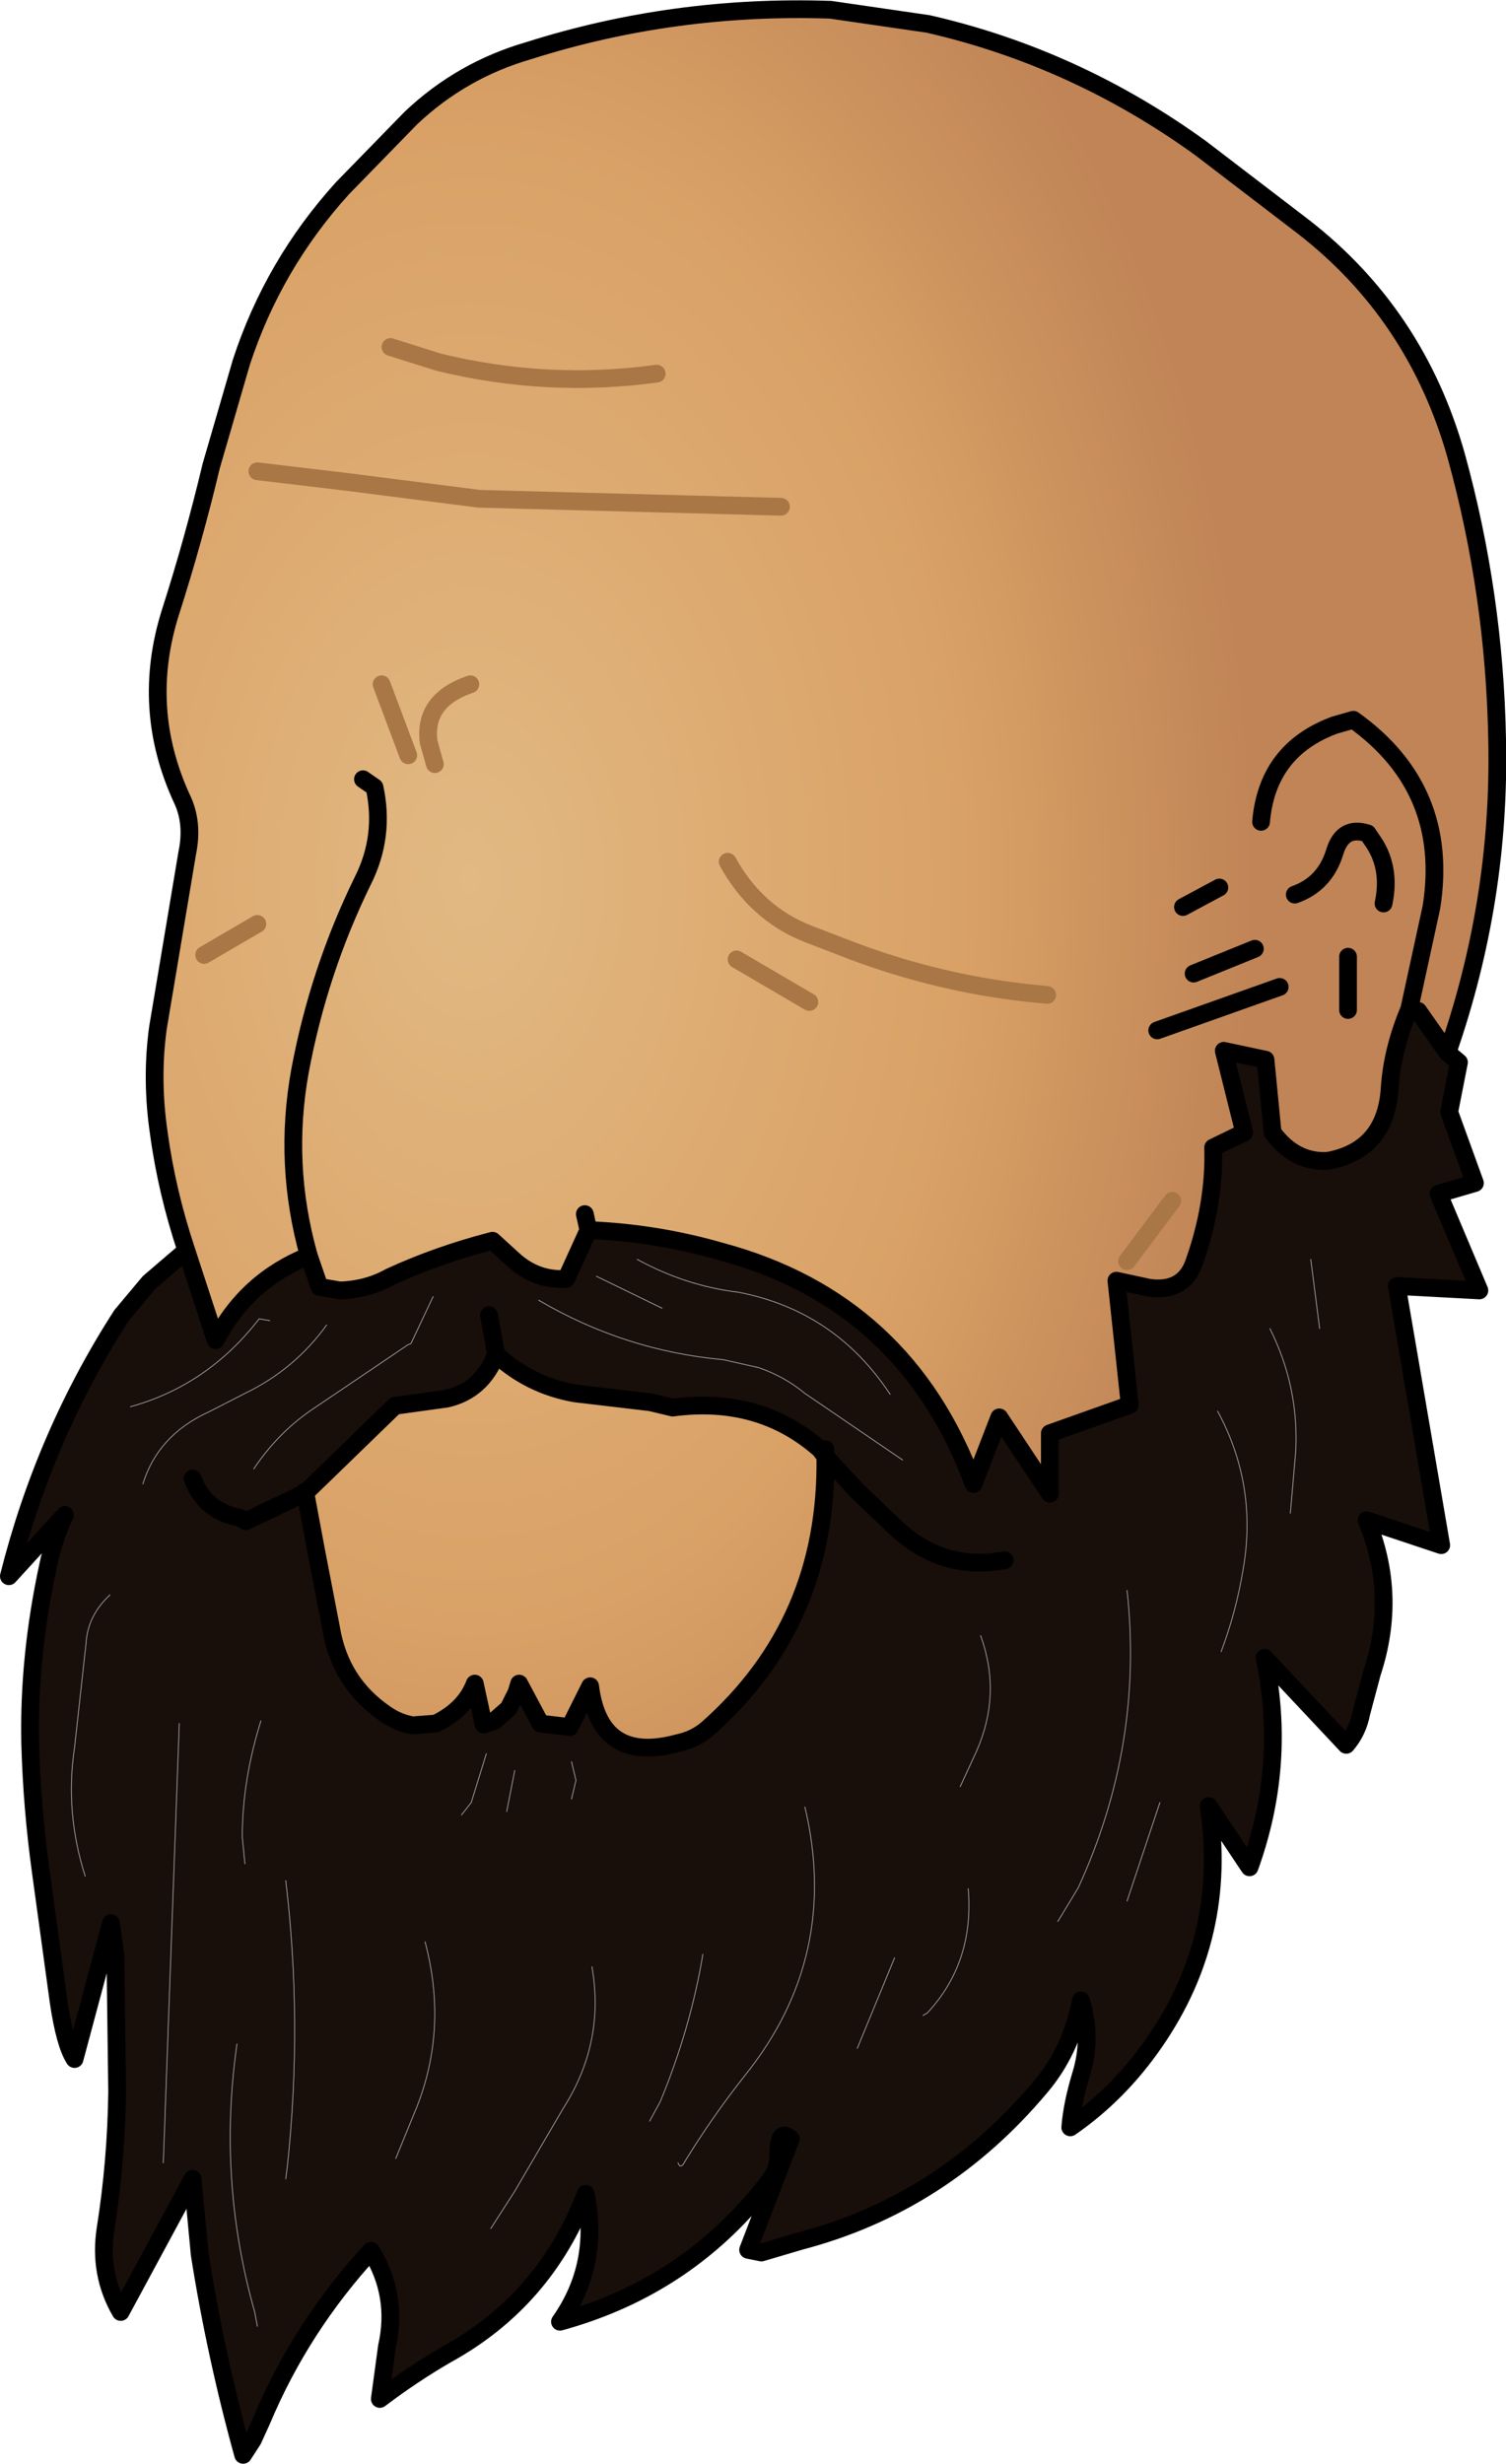 <?xml version="1.0" encoding="UTF-8" standalone="no"?>
<svg xmlns:xlink="http://www.w3.org/1999/xlink" height="138.8px" width="84.85px" xmlns="http://www.w3.org/2000/svg">
  <g transform="matrix(1.0, 0.0, 0.0, 1.0, 46.5, 52.55)">
    <path d="M-36.0 17.9 Q-37.1 14.6 -37.55 11.3 -38.0 8.25 -37.6 5.35 L-35.95 -4.5 Q-35.6 -6.2 -36.25 -7.55 -38.6 -12.65 -36.9 -18.05 -35.6 -22.1 -34.6 -26.3 L-32.9 -32.15 Q-31.1 -37.65 -27.2 -41.95 L-23.35 -45.9 Q-20.5 -48.6 -16.7 -49.7 -8.5 -52.3 0.3 -52.0 L5.8 -51.2 Q14.1 -49.3 21.15 -44.2 L26.9 -39.8 Q33.3 -34.85 35.55 -26.85 37.7 -19.05 37.85 -10.9 38.05 -1.85 35.05 6.75 L33.4 4.4 32.9 4.3 Q31.95 6.55 31.8 8.7 31.6 12.25 28.3 12.85 26.45 12.95 25.2 11.25 L24.8 7.15 22.45 6.65 23.6 11.25 21.85 12.1 Q21.95 15.3 20.75 18.65 20.15 20.25 18.25 20.0 L16.4 19.6 17.15 26.6 12.65 28.2 12.65 31.6 9.8 27.3 8.35 31.05 Q4.55 20.75 -5.9 17.95 -9.55 16.9 -13.35 16.75 L-14.6 19.5 Q-16.3 19.6 -17.6 18.4 L-18.75 17.35 Q-21.85 18.15 -24.55 19.4 -25.8 20.1 -27.35 20.15 L-28.5 19.95 -29.1 18.2 Q-32.6 19.6 -34.35 22.95 L-36.0 17.9 M20.15 -1.45 L22.2 -2.55 20.15 -1.45 M24.55 -6.25 Q24.9 -10.3 28.7 -11.7 L29.75 -12.0 Q35.2 -8.1 34.15 -1.45 L32.9 4.3 34.15 -1.45 Q35.2 -8.1 29.75 -12.0 L28.7 -11.7 Q24.9 -10.3 24.55 -6.25 M26.45 -2.15 Q28.15 -2.75 28.7 -4.55 29.15 -6.05 30.55 -5.6 L30.75 -5.3 Q31.9 -3.75 31.45 -1.65 31.9 -3.75 30.75 -5.3 L30.55 -5.6 Q29.15 -6.05 28.7 -4.55 28.15 -2.75 26.45 -2.15 M-26.05 -8.65 L-25.4 -8.2 Q-24.8 -5.45 -26.05 -2.95 -28.55 2.15 -29.6 7.8 -30.55 13.05 -29.1 18.2 -30.55 13.05 -29.6 7.8 -28.55 2.15 -26.05 -2.95 -24.8 -5.45 -25.4 -8.2 L-26.05 -8.65 M20.75 2.3 L24.2 0.9 20.75 2.3 M29.45 1.35 L29.45 4.35 29.45 1.35 M-5.5 -4.0 Q-3.9 -1.1 -1.0 0.05 L0.95 0.8 Q6.55 3.0 12.5 3.5 6.55 3.0 0.95 0.8 L-1.0 0.05 Q-3.9 -1.1 -5.5 -4.0 M17.0 18.5 L19.55 15.1 17.0 18.5 M0.0 29.1 L0.0 29.5 Q0.15 38.85 -6.65 44.85 -7.35 45.45 -8.3 45.65 -12.7 46.85 -13.25 42.45 L-14.4 44.75 -16.05 44.55 -17.25 42.3 -17.4 42.8 -17.85 43.7 -18.65 44.4 -19.25 44.6 -19.75 42.3 Q-20.3 43.75 -21.95 44.55 L-23.25 44.65 Q-24.1 44.5 -24.8 44.0 -27.35 42.25 -27.85 39.15 L-28.7 34.75 -29.25 31.8 -29.3 31.55 -29.35 31.5 -29.3 31.55 -24.25 26.65 -21.35 26.25 Q-19.35 25.8 -18.55 23.75 -16.65 25.5 -14.1 25.95 L-9.85 26.45 -8.6 26.75 Q-3.7 26.1 -0.3 29.1 L0.0 29.5 -0.3 29.1 0.0 29.1 M18.7 5.5 L25.6 3.05 18.7 5.5 M-5.0 1.5 L-0.9 3.9 -5.0 1.5 M-23.5 -10.0 L-25.0 -14.0 -23.5 -10.0 M-22.0 -9.5 L-22.35 -10.75 Q-22.65 -13.1 -20.0 -14.0 -22.65 -13.1 -22.35 -10.75 L-22.0 -9.5 M-32.0 -26.0 L-26.95 -25.4 -19.5 -24.45 -2.5 -24.0 -19.5 -24.45 -26.95 -25.4 -32.0 -26.0 M-24.5 -33.0 L-21.8 -32.15 Q-15.7 -30.65 -9.5 -31.5 -15.7 -30.65 -21.8 -32.15 L-24.5 -33.0 M-13.55 15.85 L-13.35 16.75 -13.55 15.85 M-32.0 -0.5 L-35.0 1.25 -32.0 -0.5" fill="url(#gradient0)" fill-rule="evenodd" stroke="none"/>
    <path d="M-36.0 17.9 L-34.35 22.95 Q-32.6 19.6 -29.1 18.2 L-28.5 19.95 -27.35 20.15 Q-25.8 20.1 -24.55 19.4 -21.85 18.15 -18.75 17.35 L-17.6 18.4 Q-16.3 19.6 -14.6 19.5 L-13.35 16.75 Q-9.55 16.9 -5.9 17.95 4.55 20.75 8.35 31.05 L9.8 27.3 12.65 31.6 12.65 28.2 17.15 26.6 16.4 19.6 18.25 20.0 Q20.15 20.25 20.75 18.65 21.95 15.3 21.85 12.1 L23.6 11.25 22.45 6.65 24.8 7.15 25.2 11.25 Q26.45 12.95 28.3 12.85 31.6 12.25 31.8 8.7 31.95 6.55 32.9 4.3 L33.4 4.4 35.05 6.75 35.7 7.3 35.15 10.1 36.6 14.1 34.55 14.7 36.85 20.15 32.2 19.9 34.7 34.5 30.5 33.1 Q32.25 37.3 30.8 41.7 L30.2 43.95 Q30.0 45.0 29.35 45.75 L24.75 40.85 Q26.0 46.85 23.9 52.65 L21.6 49.2 Q22.7 56.5 18.55 62.5 16.55 65.4 13.8 67.3 13.9 66.0 14.4 64.35 15.05 62.25 14.4 60.15 13.85 63.0 12.1 65.05 6.6 71.6 -1.4 73.7 L-3.6 74.35 -4.35 74.2 -1.95 67.95 Q-2.65 67.3 -2.65 68.85 -2.65 69.65 -3.1 70.25 -7.65 76.25 -14.95 78.25 -12.7 75.05 -13.5 71.05 -15.8 77.05 -21.35 80.1 -23.25 81.2 -25.1 82.6 L-24.7 79.65 Q-24.05 76.75 -25.6 74.25 -29.55 78.55 -31.75 83.8 L-32.25 84.9 -32.8 85.75 Q-34.35 80.15 -35.25 74.45 L-35.65 70.2 -39.7 77.7 Q-40.95 75.55 -40.55 73.0 -39.95 69.2 -39.9 65.3 L-40.0 57.6 -40.25 55.8 -42.3 63.45 Q-42.85 62.6 -43.2 60.2 L-44.2 52.9 Q-44.7 49.3 -44.8 45.65 -44.9 40.8 -43.8 35.7 -43.5 34.2 -42.85 32.8 L-46.0 36.25 Q-44.0 28.3 -39.65 21.55 L-38.1 19.7 -36.0 17.9 M27.85 22.3 L27.35 18.4 27.85 22.3 M0.0 29.5 L0.0 29.1 -0.3 29.1 Q-3.7 26.1 -8.6 26.75 L-9.85 26.45 -14.1 25.95 Q-16.65 25.5 -18.55 23.75 -19.35 25.8 -21.35 26.25 L-24.25 26.65 -29.3 31.55 -29.35 31.5 -29.3 31.55 -29.25 31.8 -28.7 34.75 -27.85 39.15 Q-27.35 42.25 -24.8 44.0 -24.1 44.5 -23.25 44.65 L-21.95 44.55 Q-20.3 43.75 -19.75 42.3 L-19.25 44.6 -18.65 44.4 -17.85 43.7 -17.4 42.8 -17.25 42.3 -16.05 44.55 -14.4 44.75 -13.25 42.45 Q-12.7 46.85 -8.3 45.65 -7.35 45.45 -6.65 44.85 0.15 38.85 0.0 29.5 L1.8 31.45 4.0 33.55 Q6.65 36.0 10.1 35.35 6.65 36.0 4.0 33.55 L1.8 31.45 0.0 29.5 M22.3 40.5 Q23.15 38.25 23.55 35.8 24.35 31.1 22.1 26.95 24.35 31.1 23.55 35.8 23.15 38.25 22.3 40.5 M26.2 32.7 L26.5 29.25 Q26.7 25.6 25.05 22.3 26.7 25.6 26.5 29.25 L26.2 32.7 M7.6 48.1 L8.5 46.15 Q9.95 42.9 8.75 39.6 9.95 42.9 8.5 46.15 L7.6 48.1 M17.0 54.55 L18.85 49.0 17.0 54.55 M1.8 62.85 L3.9 57.75 1.8 62.85 M5.5 61.0 L5.75 60.85 Q8.4 58.0 8.05 53.85 8.4 58.0 5.75 60.85 L5.5 61.0 M13.1 55.7 L14.25 53.8 Q17.95 45.75 17.0 37.05 17.95 45.75 14.25 53.8 L13.1 55.7 M-18.95 21.55 L-18.55 23.75 -18.95 21.55 M-22.1 20.5 L-23.35 23.15 -23.5 23.2 -29.05 26.95 Q-30.9 28.25 -32.2 30.2 -30.9 28.25 -29.05 26.95 L-23.5 23.2 -23.35 23.15 -22.1 20.5 M-31.3 21.85 L-31.9 21.75 Q-34.8 25.5 -39.15 26.7 -34.8 25.5 -31.9 21.75 L-31.3 21.85 M-12.9 19.35 L-9.2 21.15 -12.9 19.35 M-10.6 18.4 Q-7.85 19.9 -4.9 20.25 0.55 21.3 3.65 26.0 0.55 21.3 -4.9 20.25 -7.85 19.9 -10.6 18.4 M-16.15 20.7 Q-11.3 23.55 -5.75 24.05 L-3.75 24.5 Q-2.3 25.0 -1.15 25.95 L4.35 29.7 -1.15 25.95 Q-2.3 25.0 -3.75 24.5 L-5.75 24.05 Q-11.3 23.55 -16.15 20.7 M-28.1 22.1 Q-29.9 24.6 -32.7 25.95 L-34.75 27.0 Q-37.6 28.3 -38.45 31.05 -37.6 28.3 -34.75 27.0 L-32.7 25.95 Q-29.9 24.6 -28.1 22.1 M-35.65 30.75 Q-34.95 32.6 -33.0 32.95 L-32.65 33.15 -29.3 31.55 -32.65 33.15 -33.0 32.95 Q-34.95 32.6 -35.65 30.75 M-37.3 69.3 L-36.4 44.55 -37.3 69.3 M-17.95 49.5 L-17.5 47.2 -17.95 49.5 M-32.0 78.5 L-32.15 77.7 Q-34.25 70.3 -33.15 62.6 -34.25 70.3 -32.15 77.7 L-32.0 78.5 M-30.4 70.2 L-30.3 69.4 Q-29.45 61.35 -30.4 53.4 -29.45 61.35 -30.3 69.4 L-30.4 70.2 M-24.2 69.05 L-23.2 66.6 Q-21.2 61.95 -22.55 56.85 -21.2 61.95 -23.2 66.6 L-24.2 69.05 M-32.7 52.45 L-32.85 50.95 Q-32.85 47.75 -31.8 44.4 -32.85 47.75 -32.85 50.95 L-32.7 52.45 M-8.3 69.3 Q-8.15 69.7 -7.9 69.2 -6.4 66.75 -4.55 64.4 0.85 57.7 -1.15 49.25 0.85 57.7 -4.55 64.4 -6.4 66.75 -7.9 69.2 -8.15 69.7 -8.3 69.3 M-9.9 66.95 L-9.3 65.85 Q-7.6 61.75 -6.9 57.55 -7.6 61.75 -9.3 65.85 L-9.9 66.95 M-18.85 73.0 L-17.5 70.9 -14.75 66.2 Q-12.4 62.5 -13.15 58.25 -12.4 62.5 -14.75 66.2 L-17.5 70.9 -18.85 73.0 M-41.7 53.15 Q-42.85 49.55 -42.3 45.9 L-41.65 40.0 Q-41.55 38.45 -40.3 37.3 -41.55 38.45 -41.65 40.0 L-42.3 45.9 Q-42.85 49.55 -41.7 53.15 M-14.3 48.8 L-14.05 47.75 -14.3 46.7 -14.05 47.75 -14.3 48.8 M-20.5 49.7 L-19.95 49.0 -19.1 46.25 -19.95 49.0 -20.5 49.7" fill="#180e0a" fill-rule="evenodd" stroke="none"/>
    <path d="M35.05 6.75 Q38.05 -1.85 37.85 -10.9 37.7 -19.05 35.55 -26.85 33.3 -34.85 26.9 -39.8 L21.15 -44.2 Q14.1 -49.3 5.8 -51.2 L0.3 -52.0 Q-8.5 -52.3 -16.7 -49.7 -20.5 -48.6 -23.35 -45.9 L-27.2 -41.95 Q-31.1 -37.65 -32.9 -32.15 L-34.6 -26.3 Q-35.6 -22.1 -36.9 -18.05 -38.6 -12.65 -36.25 -7.55 -35.6 -6.2 -35.95 -4.5 L-37.6 5.35 Q-38.0 8.25 -37.55 11.3 -37.1 14.6 -36.0 17.9 L-34.35 22.95 Q-32.6 19.6 -29.1 18.2 -30.55 13.05 -29.6 7.8 -28.55 2.15 -26.05 -2.95 -24.8 -5.45 -25.4 -8.2 L-26.05 -8.65 M31.45 -1.65 Q31.9 -3.75 30.75 -5.3 L30.55 -5.6 Q29.15 -6.05 28.7 -4.55 28.15 -2.75 26.45 -2.15 M32.9 4.3 L34.15 -1.45 Q35.2 -8.1 29.75 -12.0 L28.7 -11.7 Q24.9 -10.3 24.55 -6.25 M22.2 -2.55 L20.15 -1.45 M-36.0 17.9 L-38.1 19.7 -39.65 21.55 Q-44.0 28.3 -46.0 36.25 L-42.85 32.8 Q-43.5 34.2 -43.8 35.7 -44.9 40.8 -44.8 45.65 -44.7 49.3 -44.2 52.9 L-43.2 60.2 Q-42.85 62.6 -42.3 63.45 L-40.25 55.8 -40.0 57.6 -39.9 65.3 Q-39.95 69.2 -40.55 73.0 -40.95 75.55 -39.7 77.7 L-35.65 70.2 -35.25 74.45 Q-34.35 80.15 -32.8 85.75 L-32.25 84.9 -31.75 83.8 Q-29.55 78.55 -25.6 74.25 -24.05 76.75 -24.7 79.65 L-25.1 82.6 Q-23.25 81.2 -21.35 80.1 -15.8 77.05 -13.5 71.05 -12.7 75.05 -14.95 78.25 -7.65 76.25 -3.1 70.25 -2.65 69.65 -2.65 68.85 -2.65 67.3 -1.95 67.95 L-4.35 74.2 -3.6 74.35 -1.4 73.7 Q6.6 71.6 12.1 65.05 13.85 63.0 14.4 60.15 15.05 62.25 14.4 64.35 13.9 66.0 13.8 67.3 16.55 65.4 18.55 62.5 22.7 56.5 21.6 49.2 L23.9 52.65 Q26.0 46.85 24.75 40.85 L29.35 45.75 Q30.0 45.0 30.2 43.95 L30.8 41.7 Q32.25 37.3 30.5 33.1 L34.7 34.5 32.2 19.9 36.85 20.15 34.55 14.7 36.6 14.1 35.15 10.1 35.7 7.3 35.05 6.75 33.4 4.4 32.9 4.3 Q31.95 6.55 31.8 8.7 31.6 12.25 28.3 12.85 26.45 12.95 25.2 11.25 L24.8 7.15 22.45 6.65 23.6 11.25 21.85 12.1 Q21.95 15.3 20.75 18.65 20.15 20.25 18.25 20.0 L16.4 19.6 17.15 26.6 12.65 28.2 12.65 31.6 9.8 27.3 8.35 31.05 Q4.55 20.75 -5.9 17.95 -9.55 16.9 -13.35 16.75 L-14.6 19.5 Q-16.3 19.6 -17.6 18.4 L-18.75 17.35 Q-21.85 18.15 -24.55 19.4 -25.8 20.1 -27.35 20.15 L-28.5 19.95 -29.1 18.2 M29.45 4.35 L29.45 1.35 M24.2 0.9 L20.75 2.3 M0.0 29.1 L0.0 29.5 1.8 31.45 4.0 33.55 Q6.65 36.0 10.1 35.35 M25.6 3.05 L18.7 5.5 M-13.35 16.75 L-13.55 15.85 M-18.55 23.75 L-18.95 21.55 M-29.35 31.5 L-29.3 31.55 -29.25 31.8 -28.7 34.75 -27.85 39.15 Q-27.35 42.25 -24.8 44.0 -24.1 44.5 -23.25 44.65 L-21.95 44.55 Q-20.3 43.75 -19.75 42.3 L-19.25 44.6 -18.65 44.4 -17.85 43.7 -17.4 42.8 -17.25 42.3 -16.05 44.55 -14.4 44.75 -13.25 42.45 Q-12.7 46.85 -8.3 45.65 -7.35 45.45 -6.65 44.85 0.15 38.85 0.0 29.5 L-0.3 29.1 Q-3.7 26.1 -8.6 26.75 L-9.85 26.45 -14.1 25.95 Q-16.65 25.5 -18.55 23.75 -19.35 25.8 -21.35 26.25 L-24.25 26.65 -29.3 31.55 -32.65 33.15 -33.0 32.95 Q-34.95 32.6 -35.65 30.75" fill="none" stroke="#000000" stroke-linecap="round" stroke-linejoin="round" stroke-width="1.0"/>
    <path d="M19.55 15.1 L17.0 18.5 M12.5 3.5 Q6.55 3.0 0.95 0.8 L-1.0 0.05 Q-3.9 -1.1 -5.5 -4.0 M-9.5 -31.5 Q-15.7 -30.65 -21.8 -32.15 L-24.5 -33.0 M-2.5 -24.0 L-19.5 -24.45 -26.95 -25.4 -32.0 -26.0 M-20.0 -14.0 Q-22.65 -13.1 -22.35 -10.75 L-22.0 -9.5 M-25.0 -14.0 L-23.5 -10.0 M-0.9 3.9 L-5.0 1.5 M-35.0 1.25 L-32.0 -0.5" fill="none" stroke="#a97745" stroke-linecap="round" stroke-linejoin="round" stroke-width="1.0"/>
    <path d="M27.35 18.4 L27.85 22.3 M8.75 39.6 Q9.95 42.9 8.5 46.15 L7.6 48.1 M25.05 22.3 Q26.7 25.6 26.5 29.25 L26.2 32.7 M22.1 26.95 Q24.35 31.1 23.55 35.8 23.15 38.25 22.3 40.5 M17.0 37.05 Q17.95 45.75 14.25 53.8 L13.1 55.7 M8.05 53.85 Q8.4 58.0 5.75 60.85 L5.5 61.0 M3.9 57.75 L1.8 62.85 M18.85 49.0 L17.0 54.55 M4.35 29.7 L-1.15 25.95 Q-2.3 25.0 -3.75 24.5 L-5.75 24.05 Q-11.3 23.55 -16.15 20.7 M3.65 26.0 Q0.55 21.3 -4.9 20.25 -7.85 19.9 -10.6 18.4 M-9.2 21.15 L-12.9 19.35 M-39.15 26.7 Q-34.8 25.5 -31.9 21.75 L-31.3 21.85 M-32.2 30.2 Q-30.9 28.25 -29.05 26.95 L-23.5 23.2 -23.35 23.15 -22.1 20.5 M-38.45 31.05 Q-37.6 28.3 -34.75 27.0 L-32.7 25.95 Q-29.9 24.6 -28.1 22.1 M-19.1 46.25 L-19.95 49.0 -20.5 49.7 M-14.3 46.7 L-14.05 47.75 -14.3 48.8 M-40.3 37.3 Q-41.55 38.45 -41.65 40.0 L-42.3 45.9 Q-42.85 49.55 -41.7 53.15 M-13.15 58.25 Q-12.4 62.5 -14.75 66.2 L-17.5 70.9 -18.85 73.0 M-6.9 57.55 Q-7.6 61.75 -9.3 65.85 L-9.9 66.95 M-1.15 49.25 Q0.85 57.7 -4.55 64.4 -6.4 66.75 -7.9 69.2 -8.15 69.7 -8.3 69.3 M-31.8 44.4 Q-32.85 47.75 -32.85 50.95 L-32.7 52.45 M-22.55 56.85 Q-21.2 61.95 -23.2 66.6 L-24.2 69.05 M-30.4 53.4 Q-29.45 61.35 -30.3 69.4 L-30.4 70.2 M-33.15 62.6 Q-34.25 70.3 -32.15 77.7 L-32.0 78.5 M-17.5 47.2 L-17.95 49.5 M-36.4 44.55 L-37.3 69.3" fill="none" stroke="#999999" stroke-linecap="round" stroke-linejoin="round" stroke-width="0.05"/>
  </g>
  <defs>
    <radialGradient cx="0" cy="0" gradientTransform="matrix(0.054, 0.0, 0.0, 0.082, -20.0, -3.0)" gradientUnits="userSpaceOnUse" id="gradient0" r="819.2" spreadMethod="pad">
      <stop offset="0.0" stop-color="#e2b983"/>
      <stop offset="0.627" stop-color="#d9a166"/>
      <stop offset="1.0" stop-color="#c08456"/>
    </radialGradient>
  </defs>
</svg>
